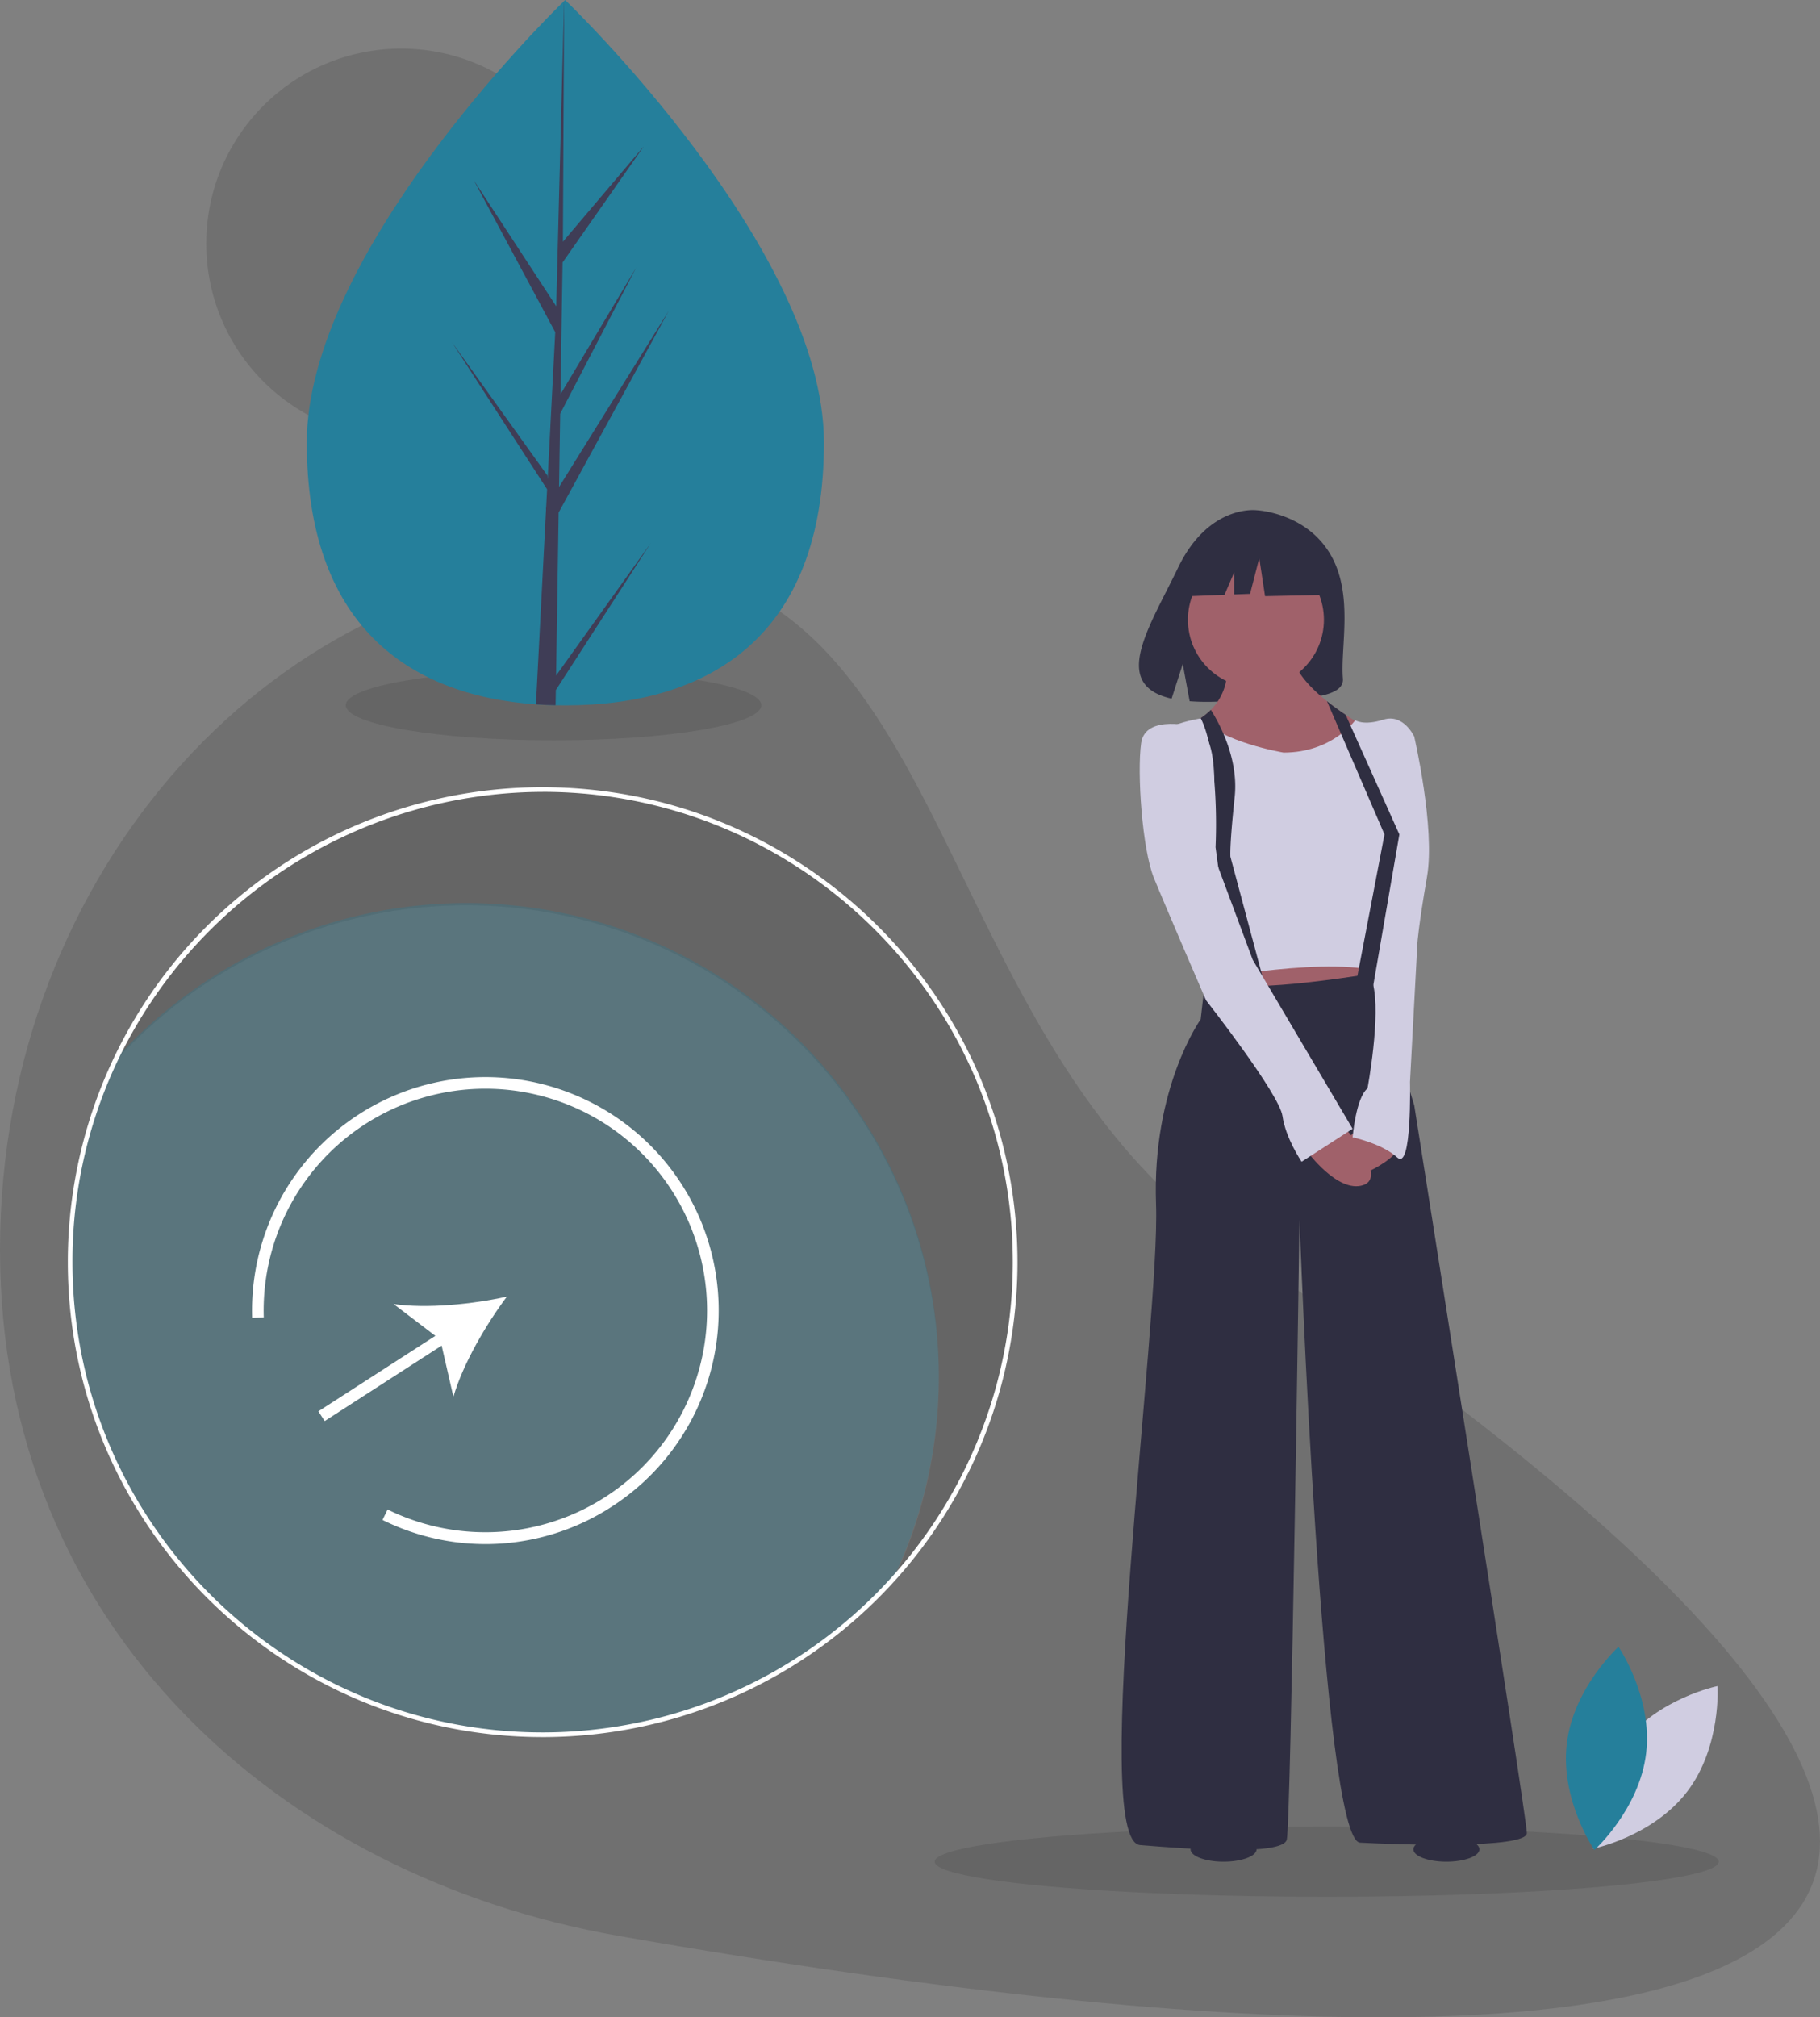 <svg xmlns="http://www.w3.org/2000/svg" width="570.966" height="632.733" viewBox="0 0 570.966 632.733"><rect x="0" y="0" width="570.966" height="632.733" fill="#808080" stroke="none"/><defs><style>.a{fill:#707070;}.b{opacity:0.1;}.c,.f{fill:#257f9b;}.c{opacity:0.3;}.d{fill:#fff;}.e{fill:#d0cde1;}.g{fill:#3f3d56;}.h{fill:#2f2e41;}.i{fill:#a0616a;}</style></defs><g transform="translate(0 0)"><path class="a" d="M596.417,473.552c311.321,208.3,210.14,285.921-194.19,215.227C296.58,670.309,208.036,592.42,208.036,473.552s86.942-215.227,194.19-215.227S497.624,407.451,596.417,473.552Z" transform="translate(-208.036 -81.563)"/><ellipse class="b" cx="122.987" cy="11.004" rx="122.987" ry="11.004" transform="translate(293.227 572.91)"/><ellipse class="b" cx="65.186" cy="11.004" rx="65.186" ry="11.004" transform="translate(108.47 210.197)"/><path class="b" d="M391.883,356.532A148.255,148.255,0,0,0,258.126,440.8a148.258,148.258,0,0,1,243.553,163.56,148.236,148.236,0,0,0-109.8-247.826Z" transform="translate(-221.643 -108.242)"/><path class="c" d="M510.766,552.756a147.6,147.6,0,0,1-14.487,63.992A148.262,148.262,0,0,1,252.74,453.162a148.236,148.236,0,0,1,258.027,99.594Z" transform="translate(-216.245 -121.279)"/><path class="d" d="M386.213,652.563c-82.137,0-148.961-66.823-148.961-148.96a148.858,148.858,0,0,1,148.961-148.96c82.137,0,148.96,66.823,148.96,148.961A148.952,148.952,0,0,1,386.2,652.564Zm0-296.463a148.36,148.36,0,0,0-133.089,83.827A146.109,146.109,0,0,0,238.709,503.6c0,81.334,66.17,147.5,147.5,147.5a147.5,147.5,0,0,0,147.5-147.514c0-81.323-66.17-147.494-147.5-147.494Z" transform="translate(-215.973 -107.729)"/><path class="e" d="M903.82,759.6c-10.766,14.08-9.535,33.109-9.535,33.109s18.686-3.8,29.452-17.879,9.535-33.109,9.535-33.109S914.585,745.519,903.82,759.6Z" transform="translate(-394.451 -212.882)"/><path class="f" d="M907.692,758.171c-2.089,17.6-16.232,30.391-16.232,30.391s-10.755-15.746-8.666-33.347,16.232-30.392,16.232-30.392S909.781,740.571,907.692,758.171Z" transform="translate(-391.268 -208.292)"/><circle class="a" cx="61.165" cy="61.165" r="61.165" transform="translate(64.712 15.245)"/><path class="f" d="M502.423,154.406c.03,61.1-36.281,82.444-81.082,82.466q-1.561,0-3.107-.033-3.114-.066-6.164-.281c-40.435-2.843-71.863-25.253-71.891-82.072-.028-58.8,75.088-133.044,80.722-138.533,0,0,0,0,.01,0,.214-.209.324-.314.324-.314S502.394,93.315,502.423,154.406Z" transform="translate(-243.934 -15.633)"/><path class="g" d="M435.373,227.527l29.649-41.469L435.3,232.078l-.077,4.76q-3.114-.066-6.164-.281l3.167-61.123-.025-.473.055-.09.3-5.776-29.841-46.105,29.929,41.779.075,1.225,2.392-46.181-25.55-47.646,25.86,39.53,2.468-95.745.01-.319v.314l-.382,75.506L462.91,61.507l-25.5,36.448-.652,41.35,23.715-39.693-23.807,45.773-.362,22.993,34.417-55.253L436.175,176.4Z" transform="translate(-260.923 -15.633)"/><path class="h" d="M758.615,249.08c-7.775-13.137-23.156-13.749-23.156-13.749s-14.989-1.917-24.6,18.091c-8.962,18.649-21.331,36.655-1.991,41.02l3.493-10.873,2.163,11.682a75.664,75.664,0,0,0,8.275.141c20.711-.669,40.435.2,39.8-7.236C761.751,278.277,766.1,261.721,758.615,249.08Z" transform="translate(-341.309 -75.303)"/><path class="i" d="M525.862,407.843l2,20,46.331-5,1-15Z" transform="translate(-142.856 -110.795)"/><path class="h" d="M717.288,437.459l-1.333,11.666s-15.333,21.332-14,58-21,199.658-5,200.992,44.665,3.333,46-1.667,4-194.658,4-194.658,7,194.895,19,195.561,52.331,2,52.331-3-35.332-228.227-35.332-228.227l-5.666-18.666-5.666-23s-35.332,6-45,3.666S717.288,437.459,717.288,437.459Z" transform="translate(-339.281 -129.412)"/><circle class="i" cx="21.332" cy="21.332" r="21.332" transform="translate(372.673 173.054)"/><path class="i" d="M777.1,321.459l-4.05,5.893-2.593,3.77-4.356,6.336-21.666,1.667s-5.263-1.7-11.336-4.183c-2.243-.92-4.6-1.947-6.84-3.037-8.69-4.22-15.663-9.37-7.823-12.779a26.027,26.027,0,0,0,4-2.147,20.3,20.3,0,0,0,3.2-2.593,17.472,17.472,0,0,0,4.8-15.593l21-3c-.61,5.326,4.687,11.136,10.623,15.879,1.95,1.563,3.973,3.007,5.876,4.28C772.927,319.292,777.1,321.459,777.1,321.459Z" transform="translate(-345.766 -91.742)"/><path class="e" d="M744.576,335.686s-20.5-3.5-25.166-10.833c0,0-20.166,2.5-18.5,13.166s18.333,69,18.333,69,41.665-8,57-2l9.333-74.33s-3.333-7.333-9.666-5.333-8.833.167-8.833.167S759.909,335.686,744.576,335.686Z" transform="translate(-341.904 -99.636)"/><path class="i" d="M782.3,500.36s14.333,16,6.333,18.666-17.666-10.666-17.666-10.666Z" transform="translate(-360.962 -147.314)"/><path class="i" d="M789.839,502.19s-11.666,8-7.333,13.333,19.332-4.666,19.332-6.666S789.839,502.19,789.839,502.19Z" transform="translate(-363.834 -147.811)"/><path class="h" d="M745.868,409.724l-9.666,1.667-6.333-47a168.755,168.755,0,0,0-.843-25.552c-.707-5.666-1.887-11.113-3.826-14.926a20.306,20.306,0,0,0,3.2-2.593c2.32,3.677,6.553,11.463,7.463,20.556a33.126,33.126,0,0,1,0,6.85c-1.667,15.666-1.333,18.666-1.333,18.666Z" transform="translate(-348.529 -98.676)"/><path class="e" d="M716.4,328.369s-15.666-4.333-17,5,.333,33.332,4,42.332,16.332,38.332,16.332,38.332,23,29.332,24,36.332,6,14.333,6,14.333l16-10.333-31.332-53L720.737,364.7S726.4,331.369,716.4,328.369Z" transform="translate(-341.397 -100.318)"/><path class="e" d="M802.645,330.574l7.333,1.667s6.666,28.665,4,44-3,20.666-3,20.666l-2.333,43.665s.667,28-4,23.666-14-6.333-14-6.333,1-12.333,4.666-15.333c0,0,4.333-23,1.667-33S802.645,330.574,802.645,330.574Z" transform="translate(-366.308 -101.19)"/><path class="h" d="M802.312,359.381l-8.5,49.164-5.167-2.167,9-47L788,337.045,779.6,317.6c1.95,1.563,3.973,3.007,5.876,4.28l5.116,11.4Z" transform="translate(-363.308 -97.664)"/><path class="h" d="M553.121,233.886l-15.2-7.96-20.986,3.256L512.6,248.359l10.808-.416,3.02-7.045v6.929l4.987-.192,2.894-11.216,1.809,11.94L553.845,248Z" transform="translate(-139.252 -61.375)"/><ellipse class="h" cx="10.357" cy="3.884" rx="10.357" ry="3.884" transform="translate(373.492 576.147)"/><ellipse class="h" cx="10.357" cy="3.884" rx="10.357" ry="3.884" transform="translate(443.401 576.147)"/><path class="d" d="M429.479,614.177a72.691,72.691,0,0,1-71.954,4.191l1.6-3.27a69.556,69.556,0,1,0-38.853-60.241l-3.64.112a73.2,73.2,0,1,1,112.844,59.208Z" transform="translate(-237.528 -141.634)"/><path class="d" d="M404.3,574.008c-10.769,2.383-25.1,3.836-35.544,2.319l13.109,9.983-36.7,23.67,1.974,3.06,36.7-23.67,3.689,16.063C390.452,595.3,397.687,582.838,404.3,574.008Z" transform="translate(-245.288 -167.321)"/></g></svg>